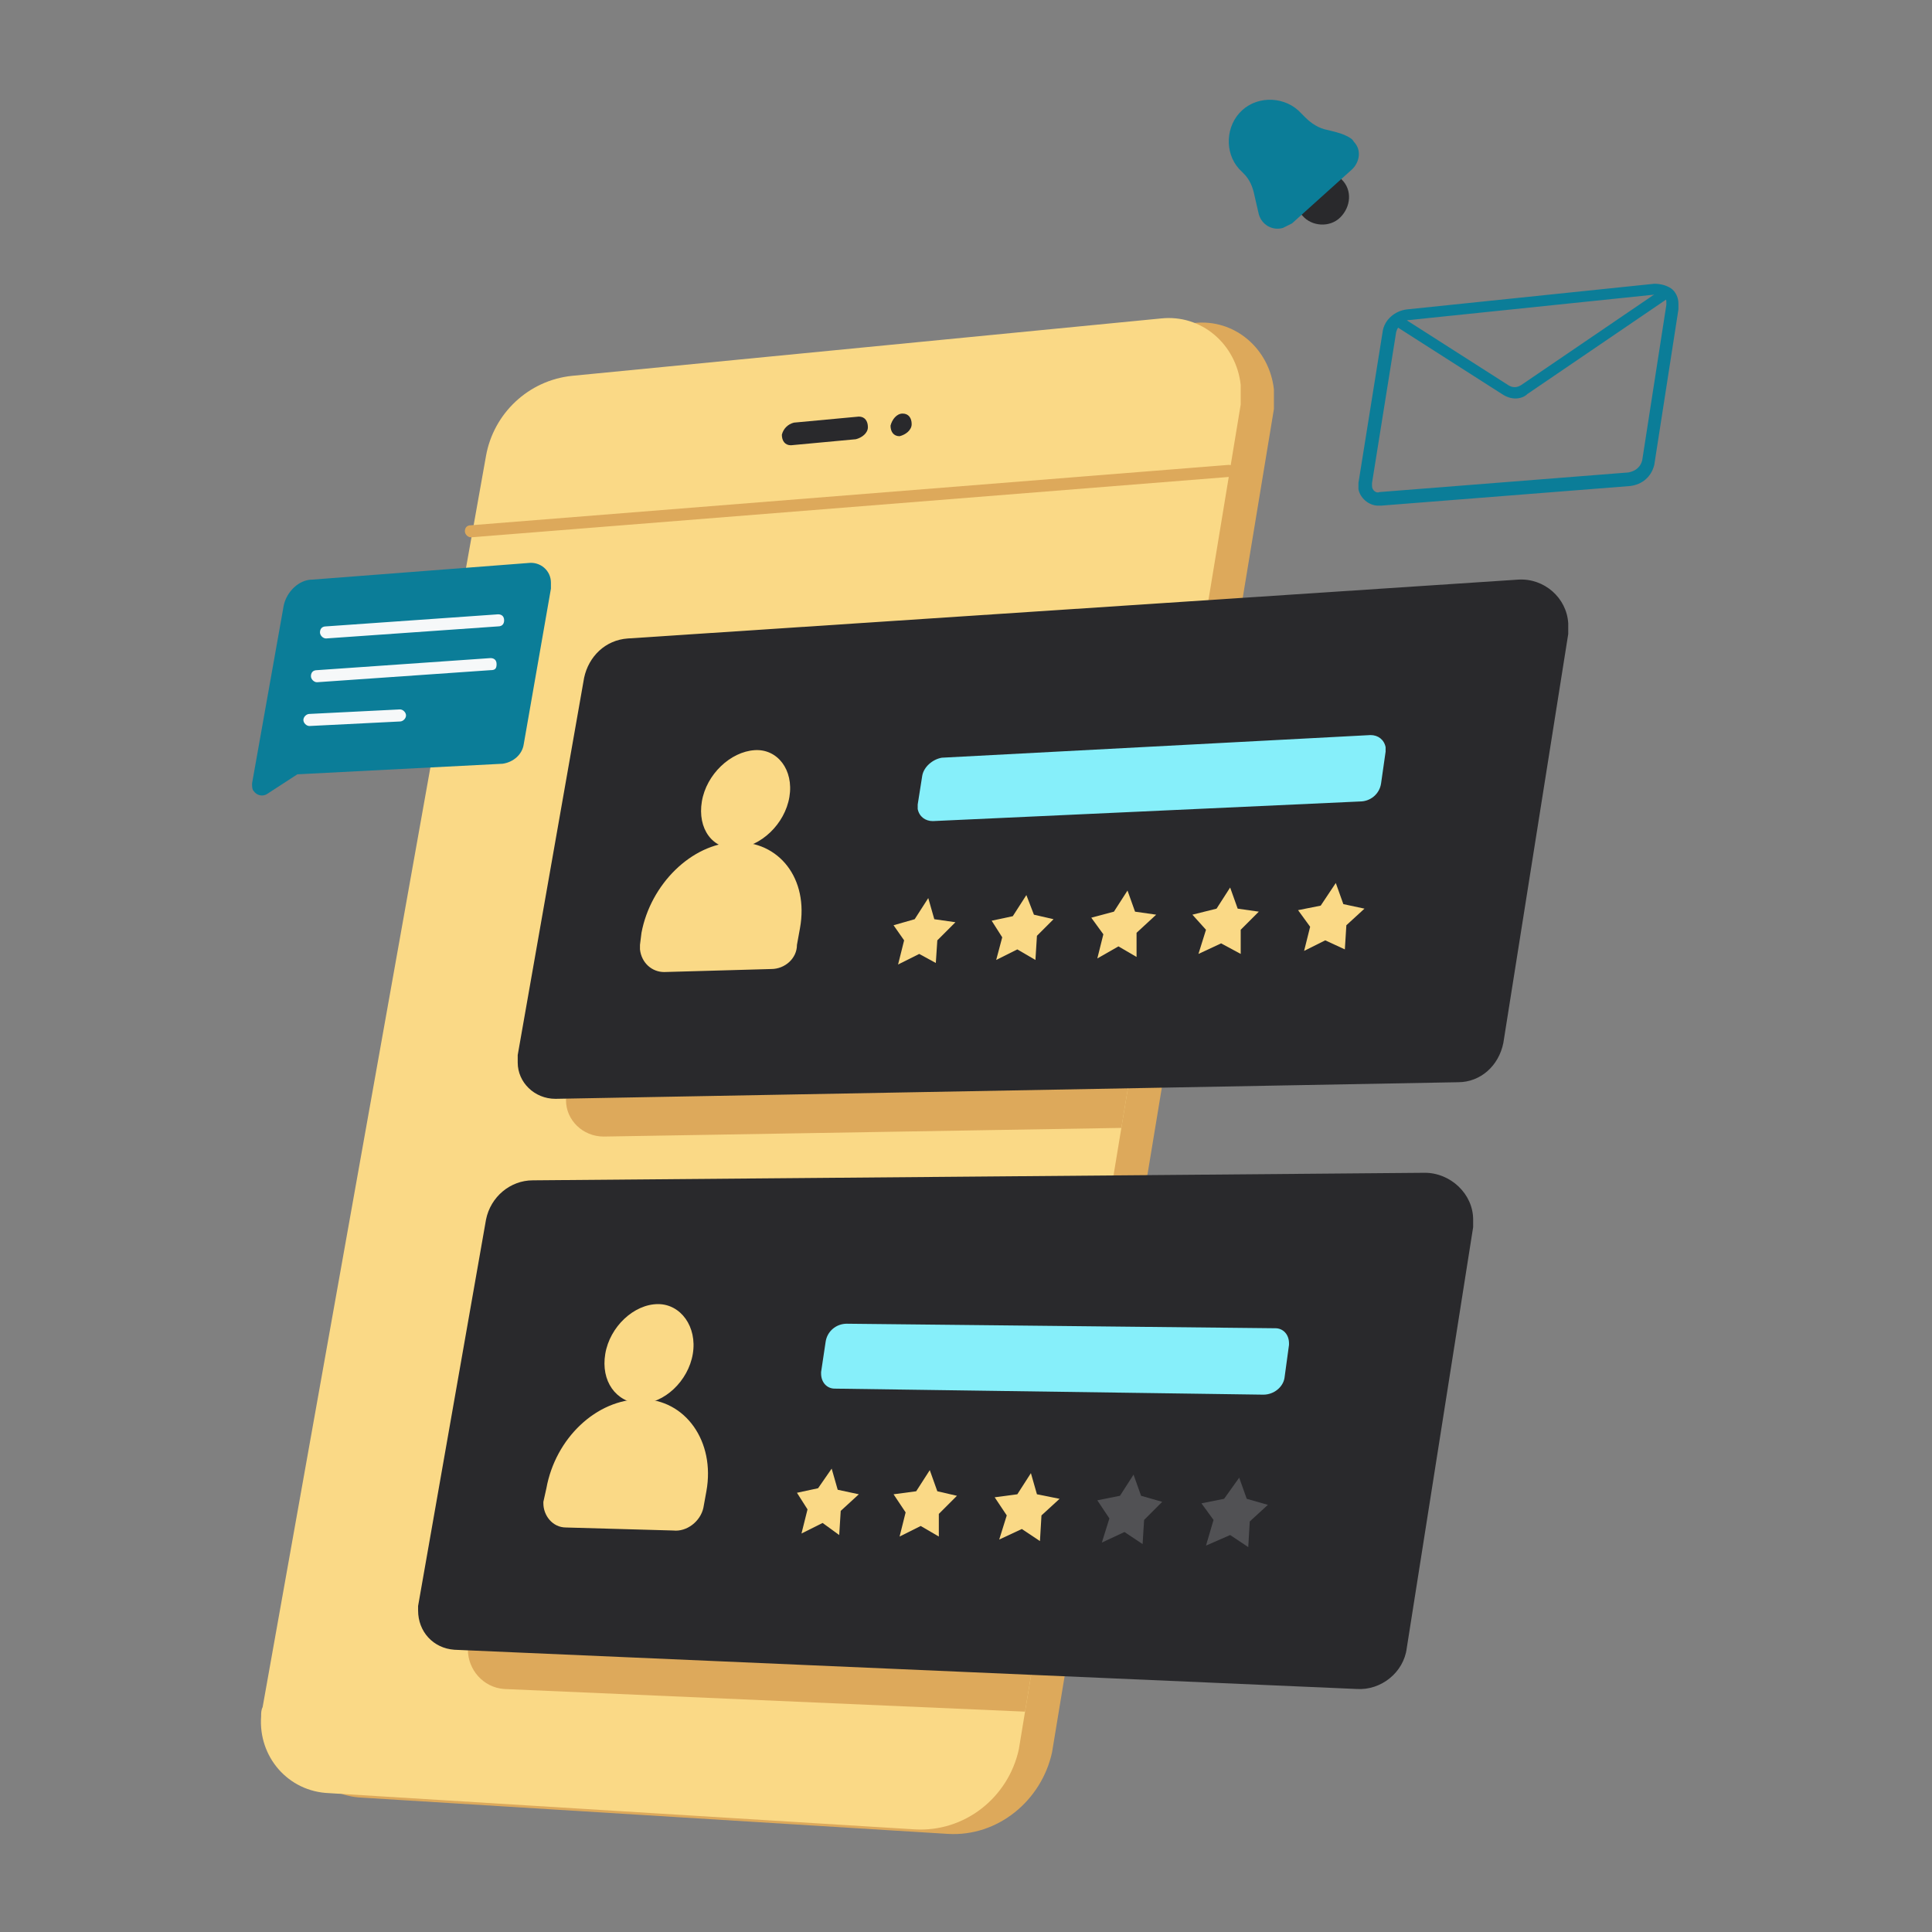 <?xml version="1.0" encoding="utf-8"?>
<!-- Generator: Adobe Illustrator 24.1.1, SVG Export Plug-In . SVG Version: 6.00 Build 0)  -->
<svg version="1.1" id="Слой_1" xmlns="http://www.w3.org/2000/svg" xmlns:xlink="http://www.w3.org/1999/xlink" x="0px" y="0px"
	 viewBox="0 0 128 128" style="enable-background:new 0 0 128 128;" xml:space="preserve">
<rect x="0" y="0" width="128" height="128" fill="#808080" stroke="none"/>
<style type="text/css">
	.st0{fill:#DDA95B;}
	.st1{fill:#FAD986;}
	.st2{clip-path:url(#SVGID_2_);}
	.st3{clip-path:url(#SVGID_4_);}
	.st4{fill:#29292C;}
	.st5{fill:#0B7D98;}
	.st6{fill:#F6F8F9;}
	.st7{fill:#86EFFA;}
	.st8{fill:#515154;}
</style>
<g>
	<path class="st0" d="M62.8,121.5l-38.8-2.4c-2.7-0.1-4.7-2.4-4.5-5.1c0-0.2,0-0.4,0.1-0.6l14.8-82.9c0.5-2.8,2.8-5,5.7-5.3l39-3.8
		c2.7-0.3,5,1.7,5.3,4.4c0,0.4,0,0.8,0,1.3l-14.7,89C69,119.3,66.1,121.7,62.8,121.5z"/>
</g>
<g>
	<path class="st1" d="M60.6,121.2l-38.8-2.4c-2.7-0.1-4.7-2.4-4.5-5.1c0-0.2,0-0.4,0.1-0.6l14.8-82.9c0.5-2.8,2.8-5,5.7-5.3l39-3.8
		c2.7-0.3,5,1.7,5.3,4.4c0,0.4,0,0.8,0,1.3l-14.7,89.1C66.8,119.1,63.9,121.4,60.6,121.2z"/>
</g>
<g>
	<defs>
		<path id="SVGID_1_" d="M60.6,121.2l-38.8-2.4c-2.7-0.1-4.7-2.4-4.5-5.1c0-0.2,0-0.4,0.1-0.6l14.8-82.9c0.5-2.8,2.8-5,5.7-5.3
			l39-3.8c2.7-0.3,5,1.7,5.3,4.4c0,0.4,0,0.8,0,1.3l-14.7,89.1C66.8,119.1,63.9,121.4,60.6,121.2z"/>
	</defs>
	<clipPath id="SVGID_2_">
		<use xlink:href="#SVGID_1_"  style="overflow:visible;"/>
	</clipPath>
	<g class="st2">
		<g>
			<path class="st0" d="M99.8,74.3l-59.8,1c-1.4,0-2.5-1.1-2.5-2.4c0-0.2,0-0.3,0-0.5l4.4-25c0.3-1.4,1.4-2.5,2.9-2.6l59-3.9
				c1.7-0.1,3.2,1.2,3.3,2.9c0,0.2,0,0.5,0,0.7l-4.3,27.1C102.6,73.2,101.3,74.3,99.8,74.3z"/>
		</g>
	</g>
</g>
<g>
	<defs>
		<path id="SVGID_3_" d="M60.6,121.2l-38.8-2.4c-2.7-0.1-4.7-2.4-4.5-5.1c0-0.2,0-0.4,0.1-0.6l14.8-82.9c0.5-2.8,2.8-5,5.7-5.3
			l39-3.8c2.7-0.3,5,1.7,5.3,4.4c0,0.4,0,0.8,0,1.3l-14.7,89.1C66.8,119.1,63.9,121.4,60.6,121.2z"/>
	</defs>
	<clipPath id="SVGID_4_">
		<use xlink:href="#SVGID_3_"  style="overflow:visible;"/>
	</clipPath>
	<g class="st3">
		<g>
			<path class="st0" d="M93.2,114.5l-59.8-2.6c-1.4-0.1-2.4-1.3-2.4-2.6c0-0.1,0-0.2,0-0.3l4.5-25.6c0.3-1.5,1.6-2.6,3.1-2.6
				l59.1-0.5c1.7,0,3.2,1.4,3.2,3.1c0,0.2,0,0.3,0,0.5l-4.4,27.9C96.2,113.5,94.8,114.6,93.2,114.5z"/>
		</g>
	</g>
</g>
<g>
	<path class="st0" d="M31.2,35.6c-0.2,0-0.4-0.2-0.4-0.4c0-0.2,0.1-0.4,0.4-0.4l50.2-4c0.2,0,0.4,0.1,0.4,0.4c0,0.2-0.1,0.4-0.4,0.4
		L31.2,35.6C31.2,35.6,31.2,35.6,31.2,35.6z"/>
</g>
<g>
	<path class="st4" d="M56.7,29.1l-4.3,0.4c-0.4,0-0.6-0.3-0.6-0.7l0,0c0.1-0.4,0.4-0.7,0.8-0.8l4.3-0.4c0.4,0,0.6,0.3,0.6,0.7l0,0
		C57.5,28.7,57.1,29,56.7,29.1z"/>
</g>
<g>
	<path class="st4" d="M59.6,28.9L59.6,28.9c-0.4,0-0.6-0.3-0.6-0.7l0,0c0.1-0.4,0.4-0.8,0.8-0.8l0,0c0.4,0,0.6,0.3,0.6,0.7l0,0
		C60.4,28.5,60,28.8,59.6,28.9z"/>
</g>
<g>
	<path class="st5" d="M91.3,33.5c-0.6,0-1.2-0.5-1.3-1.1c0-0.1,0-0.3,0-0.4l1.6-10c0.1-0.8,0.8-1.4,1.6-1.5l16.4-1.7
		c0.4,0,0.8,0.1,1.1,0.3c0.3,0.2,0.5,0.6,0.5,1c0,0.1,0,0.2,0,0.4l-1.6,10.3c0,0,0,0,0,0c-0.2,0.8-0.8,1.3-1.6,1.4c0,0,0,0,0,0
		l-16.5,1.3C91.4,33.5,91.3,33.5,91.3,33.5z M109.8,19.5C109.7,19.5,109.7,19.5,109.8,19.5l-16.4,1.7c-0.4,0-0.8,0.4-0.9,0.8
		l-1.6,10c0,0.1,0,0.1,0,0.2c0,0.3,0.3,0.5,0.5,0.4l16.5-1.3c0.5-0.1,0.8-0.4,0.9-0.8l1.6-10.3c0,0,0-0.1,0-0.2
		c0-0.2-0.1-0.3-0.2-0.5C110.1,19.6,109.9,19.5,109.8,19.5z M107.9,31.8L107.9,31.8L107.9,31.8z"/>
</g>
<g>
	<path class="st5" d="M100.4,26.4c-0.3,0-0.6-0.1-0.9-0.3l-7.2-4.6c-0.2-0.1-0.2-0.4-0.1-0.5c0.1-0.2,0.4-0.2,0.5-0.1l7.2,4.6
		c0.3,0.2,0.6,0.2,0.9,0l9.4-6.4c0.2-0.1,0.4-0.1,0.5,0.1c0.1,0.2,0.1,0.4-0.1,0.5l-9.4,6.4C101,26.3,100.7,26.4,100.4,26.4z"/>
</g>
<g>
	<path class="st5" d="M33.3,50.6l-13.6,0.7l-2,1.3c-0.3,0.2-0.7,0.1-0.9-0.2c-0.1-0.1-0.1-0.3-0.1-0.5l2.1-11.8
		c0.2-0.9,1-1.7,1.9-1.7L35,37.3c0.8-0.1,1.5,0.5,1.5,1.3c0,0.1,0,0.2,0,0.4l-1.8,10.3C34.6,50,34,50.5,33.3,50.6z"/>
</g>
<g>
	<path class="st6" d="M21.6,42.3c-0.2,0-0.4-0.2-0.4-0.4c0-0.2,0.1-0.4,0.4-0.4L33,40.7c0.2,0,0.4,0.1,0.4,0.4
		c0,0.2-0.1,0.4-0.4,0.4L21.6,42.3C21.6,42.3,21.6,42.3,21.6,42.3z"/>
</g>
<g>
	<path class="st6" d="M21,45.2c-0.2,0-0.4-0.2-0.4-0.4c0-0.2,0.1-0.4,0.4-0.4l11.5-0.8c0.2,0,0.4,0.1,0.4,0.4s-0.1,0.4-0.4,0.4
		L21,45.2C21.1,45.2,21.1,45.2,21,45.2z"/>
</g>
<g>
	<path class="st6" d="M20.5,48.1c-0.2,0-0.4-0.2-0.4-0.4c0-0.2,0.2-0.4,0.4-0.4l6-0.3c0.2,0,0.4,0.2,0.4,0.4c0,0.2-0.2,0.4-0.4,0.4
		L20.5,48.1C20.5,48.1,20.5,48.1,20.5,48.1z"/>
</g>
<g>
	<path class="st4" d="M96.6,71.7l-59.8,1.1c-1.4,0-2.5-1.1-2.5-2.4c0-0.2,0-0.3,0-0.5l4.4-25c0.3-1.4,1.4-2.5,2.9-2.6l59-3.9
		c1.7-0.1,3.2,1.2,3.3,2.9c0,0.2,0,0.5,0,0.7l-4.3,27.1C99.3,70.6,98.1,71.7,96.6,71.7z"/>
</g>
<g>
	<path class="st1" d="M52.3,52.8c-0.3,1.8-1.9,3.3-3.5,3.4c-1.6,0.1-2.6-1.3-2.3-3.1c0.3-1.8,1.9-3.3,3.5-3.4
		C51.5,49.6,52.6,51,52.3,52.8z"/>
</g>
<g>
	<path class="st1" d="M51.1,64.2L44,64.4c-0.8,0-1.5-0.6-1.6-1.5c0-0.1,0-0.2,0-0.3l0.1-0.8c0.6-3.2,3.3-5.9,6.2-6l0,0
		c2.9-0.1,4.9,2.4,4.3,5.7l-0.2,1.1C52.8,63.5,52,64.2,51.1,64.2z"/>
</g>
<g>
	<path class="st7" d="M90.1,53.1l-28.3,1.3c-0.5,0-0.9-0.3-1-0.8c0-0.1,0-0.2,0-0.3l0.3-1.9c0.1-0.6,0.7-1.1,1.3-1.2l28.4-1.5
		c0.5,0,0.9,0.3,1,0.8c0,0.1,0,0.2,0,0.3l-0.3,2.1C91.4,52.6,90.8,53.1,90.1,53.1z"/>
</g>
<g>
	<polygon class="st1" points="61.5,59.5 61.9,60.9 63.3,61.1 62.1,62.3 62,63.8 60.9,63.2 59.5,63.9 59.9,62.3 59.2,61.3 60.6,60.9 
			"/>
</g>
<g>
	<polygon class="st1" points="68,59.3 68.5,60.6 69.8,60.9 68.7,62 68.6,63.6 67.4,62.9 66,63.6 66.4,62.1 65.7,61 67.1,60.7 	"/>
</g>
<g>
	<polygon class="st1" points="74.7,59 75.2,60.4 76.6,60.6 75.3,61.8 75.3,63.4 74.1,62.7 72.7,63.5 73.1,61.9 72.3,60.8 73.8,60.4 
			"/>
</g>
<g>
	<polygon class="st1" points="81.5,58.8 82,60.2 83.4,60.4 82.2,61.6 82.2,63.2 80.9,62.5 79.4,63.2 79.9,61.6 79,60.6 80.6,60.2 	
		"/>
</g>
<g>
	<polygon class="st1" points="88.5,58.5 89,59.9 90.4,60.2 89.2,61.3 89.1,62.9 87.8,62.3 86.4,63 86.8,61.4 86,60.3 87.5,60 	"/>
</g>
<g>
	<path class="st4" d="M89.9,111.9l-59.8-2.6c-1.4-0.1-2.4-1.2-2.4-2.6c0-0.1,0-0.2,0-0.3l4.5-25.6c0.3-1.5,1.6-2.6,3.1-2.6l59.1-0.5
		c1.7,0,3.2,1.4,3.2,3.1c0,0.2,0,0.3,0,0.5l-4.4,27.9C93,110.8,91.5,112,89.9,111.9z"/>
</g>
<g>
	<path class="st1" d="M45.9,89.7C45.6,91.5,44,93,42.4,93c-1.6-0.1-2.6-1.5-2.3-3.3c0.3-1.8,1.9-3.3,3.5-3.3
		C45.1,86.4,46.2,87.9,45.9,89.7z"/>
</g>
<g>
	<path class="st1" d="M44.6,101.4l-7.1-0.2c-0.9,0-1.5-0.8-1.5-1.6c0,0,0-0.1,0-0.1l0.2-0.9c0.6-3.3,3.3-5.9,6.3-5.9l0,0
		c2.9,0,4.9,2.8,4.3,6.1l-0.2,1.1C46.4,100.8,45.5,101.5,44.6,101.4z"/>
</g>
<g>
	<path class="st7" d="M83.7,92.4L55.3,92c-0.5,0-0.9-0.4-0.9-1c0,0,0-0.1,0-0.1l0.3-2c0.1-0.7,0.7-1.2,1.4-1.2L84.5,88
		c0.5,0,0.9,0.4,0.9,1c0,0,0,0.1,0,0.1l-0.3,2.2C85,91.9,84.4,92.4,83.7,92.4z"/>
</g>
<g>
	<polygon class="st1" points="55.1,97.3 55.5,98.7 56.9,99 55.7,100.1 55.6,101.7 54.5,100.9 53.1,101.6 53.5,100 52.8,98.9 
		54.2,98.6 	"/>
</g>
<g>
	<polygon class="st1" points="61.6,97.4 62.1,98.8 63.4,99.1 62.2,100.3 62.2,101.8 61,101.1 59.6,101.8 60,100.2 59.2,99 
		60.7,98.8 	"/>
</g>
<g>
	<polygon class="st1" points="68.3,97.6 68.7,99 70.2,99.3 69,100.4 68.9,102.1 67.7,101.3 66.2,102 66.7,100.4 65.9,99.2 67.4,99 	
		"/>
</g>
<g>
	<polygon class="st8" points="75.1,97.7 75.6,99.1 77,99.5 75.8,100.7 75.7,102.3 74.5,101.5 73,102.2 73.5,100.6 72.7,99.4 
		74.2,99.1 	"/>
</g>
<g>
	<polygon class="st8" points="82.1,97.9 82.6,99.3 84,99.7 82.8,100.8 82.7,102.5 81.5,101.7 79.9,102.4 80.4,100.7 79.6,99.6 
		81.1,99.3 	"/>
</g>
<g>
	<path class="st4" d="M88.9,11.9c-0.6-0.7-1.8-0.8-2.5-0.1c-0.7,0.6-0.8,1.8-0.1,2.5c0.6,0.7,1.8,0.8,2.5,0.1
		C89.5,13.7,89.6,12.6,88.9,11.9C88.9,11.9,88.9,11.9,88.9,11.9z"/>
</g>
<g>
	<path class="st5" d="M86.5,7.8l-0.3-0.3c-1-1.1-2.8-1.2-3.9-0.2c0,0,0,0,0,0l0,0c-1.1,1-1.2,2.8-0.2,3.9c0,0,0,0,0,0l0.3,0.3
		c0.4,0.4,0.6,0.9,0.7,1.4c0.1,0.4,0.2,0.9,0.3,1.3c0.2,0.7,0.9,1.1,1.6,0.9c0.2-0.1,0.4-0.2,0.6-0.3l2-1.8l2-1.8
		c0.5-0.5,0.6-1.3,0.1-1.8c-0.1-0.2-0.3-0.3-0.5-0.4c-0.4-0.2-0.9-0.3-1.3-0.4C87.4,8.5,86.9,8.2,86.5,7.8z"/>
</g>
</svg>
